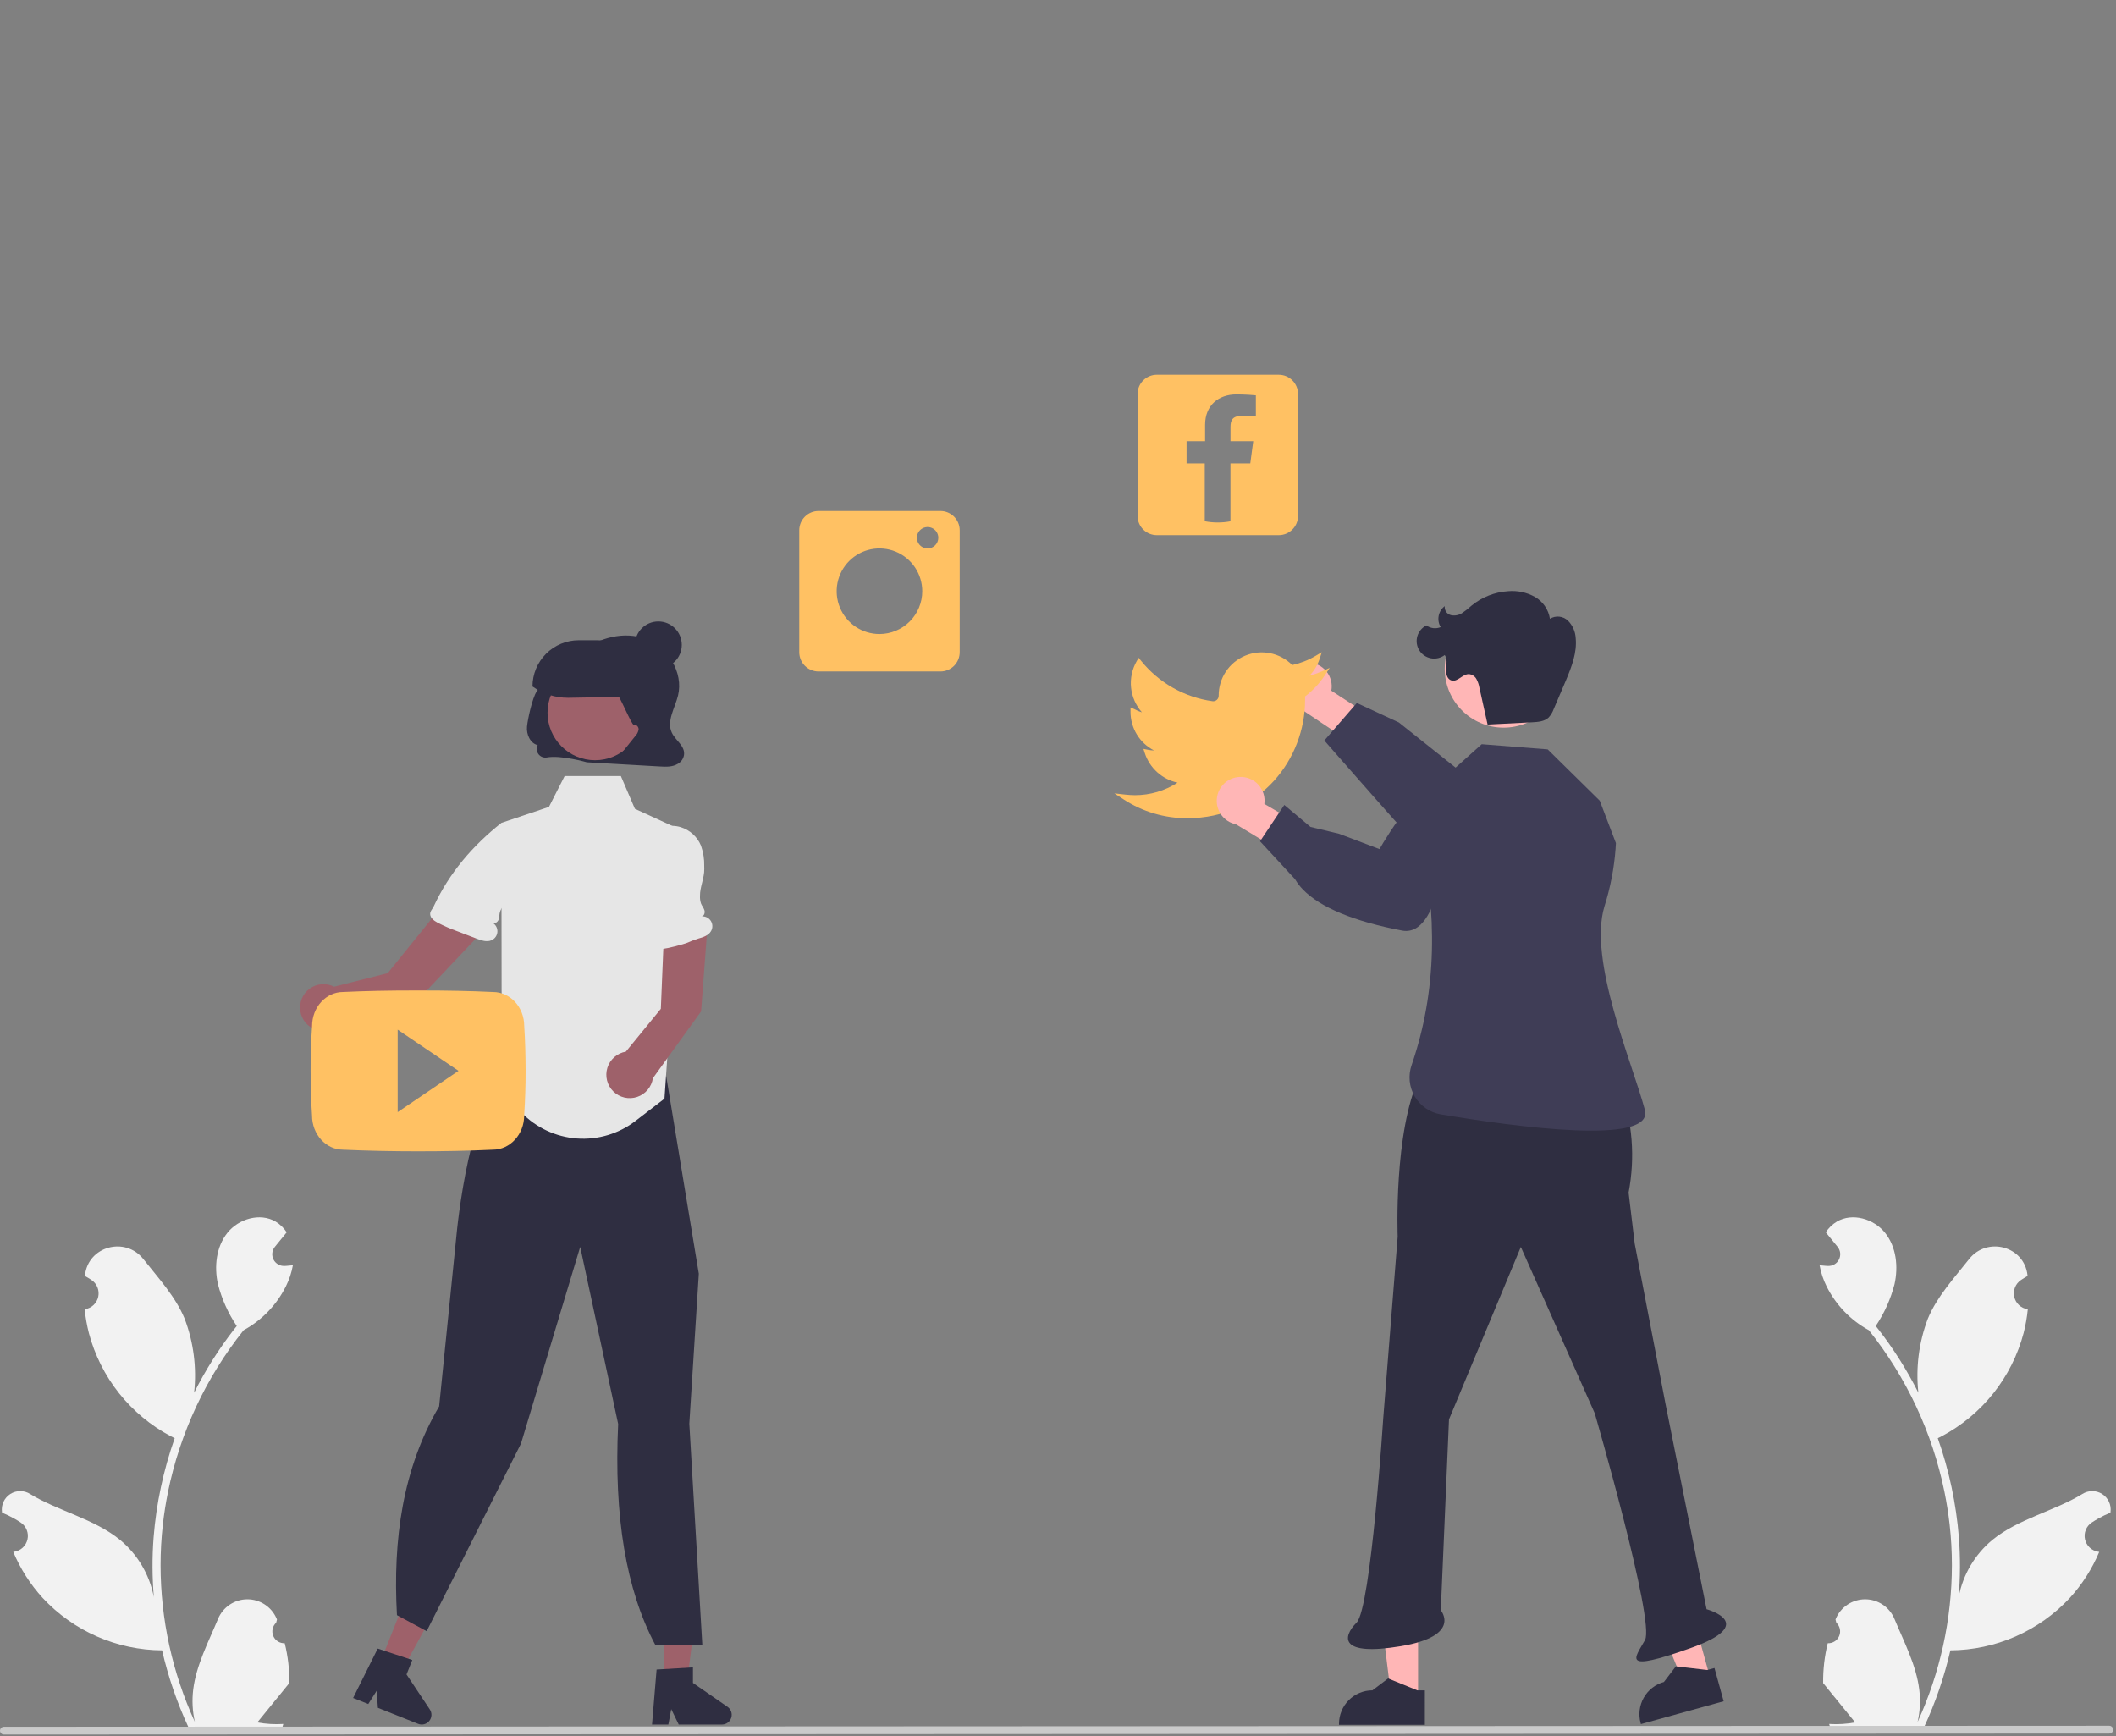 <svg width="646" height="530" viewBox="0 0 646 530" fill="none" xmlns="http://www.w3.org/2000/svg">
<rect x="0" y="0" width="646" height="530" fill="#808080" stroke="none"/>
<g clip-path="url(#clip0_588_103)">
<path d="M86.927 501.654C86.186 501.688 85.454 501.493 84.828 501.097C84.202 500.701 83.713 500.122 83.427 499.438C83.141 498.755 83.072 498 83.23 497.276C83.388 496.552 83.764 495.894 84.308 495.391C84.399 495.029 84.464 494.769 84.555 494.407C84.523 494.328 84.49 494.249 84.457 494.17C83.712 492.409 82.462 490.908 80.866 489.855C79.27 488.801 77.398 488.243 75.486 488.25C73.573 488.257 71.706 488.829 70.117 489.895C68.529 490.96 67.291 492.47 66.558 494.237C63.631 501.287 59.904 508.35 58.986 515.805C58.582 519.1 58.753 522.44 59.49 525.677C52.615 510.679 49.044 494.377 49.021 477.878C49.02 473.738 49.25 469.601 49.71 465.486C50.091 462.113 50.619 458.764 51.294 455.439C54.979 437.397 62.892 420.487 74.381 406.097C79.942 403.063 84.439 398.397 87.267 392.728C88.291 390.691 89.015 388.515 89.416 386.27C88.789 386.352 88.151 386.404 87.524 386.445C87.328 386.455 87.123 386.465 86.927 386.476L86.854 386.479C86.164 386.51 85.481 386.341 84.885 385.992C84.289 385.644 83.807 385.131 83.496 384.514C83.186 383.898 83.06 383.205 83.134 382.519C83.208 381.833 83.479 381.183 83.913 380.647C84.184 380.313 84.455 379.98 84.727 379.647C85.138 379.133 85.56 378.629 85.971 378.115C86.018 378.066 86.063 378.015 86.105 377.961C86.578 377.375 87.051 376.799 87.524 376.213C86.66 374.872 85.499 373.75 84.13 372.932C79.389 370.156 72.849 372.079 69.424 376.367C65.99 380.655 65.342 386.671 66.534 392.029C67.708 396.588 69.648 400.914 72.273 404.822C72.016 405.151 71.748 405.47 71.491 405.799C66.792 411.842 62.695 418.332 59.262 425.174C60.097 417.508 59.1 409.754 56.354 402.549C53.57 395.835 48.353 390.179 43.759 384.374C38.24 377.402 26.924 380.445 25.951 389.284C25.942 389.369 25.933 389.455 25.924 389.54C26.606 389.925 27.274 390.334 27.928 390.766C28.749 391.315 29.385 392.099 29.753 393.015C30.121 393.931 30.204 394.937 29.99 395.902C29.777 396.866 29.277 397.743 28.556 398.418C27.836 399.093 26.928 399.535 25.952 399.685L25.852 399.701C26.095 402.16 26.525 404.598 27.137 406.992C28.913 413.676 32.05 419.922 36.351 425.337C40.653 430.752 46.028 435.22 52.137 438.46C52.538 438.666 52.929 438.872 53.33 439.067C49.88 448.844 47.716 459.028 46.893 469.363C46.426 475.46 46.454 481.586 46.975 487.679L46.944 487.463C45.628 480.687 42.013 474.574 36.712 470.155C28.837 463.686 17.712 461.304 9.217 456.105C8.314 455.525 7.265 455.216 6.192 455.213C5.119 455.211 4.068 455.515 3.162 456.09C2.256 456.665 1.534 457.488 1.08 458.46C0.627 459.432 0.461 460.514 0.601 461.577C0.613 461.653 0.624 461.729 0.636 461.804C1.903 462.32 3.136 462.914 4.328 463.583C5.01 463.969 5.678 464.377 6.332 464.809C7.153 465.358 7.789 466.142 8.157 467.058C8.525 467.974 8.608 468.981 8.394 469.945C8.181 470.909 7.681 471.786 6.96 472.461C6.24 473.136 5.332 473.578 4.356 473.729L4.256 473.744C4.184 473.754 4.122 473.765 4.05 473.775C6.214 478.941 9.251 483.697 13.028 487.833C17.694 492.839 23.333 496.84 29.601 499.59C35.868 502.34 42.63 503.781 49.474 503.824H49.484C51.342 511.897 54.034 519.755 57.516 527.271H86.207C86.31 526.952 86.403 526.623 86.496 526.304C83.84 526.471 81.174 526.312 78.556 525.831C80.685 523.219 82.814 520.586 84.943 517.974C84.99 517.926 85.035 517.874 85.076 517.82C86.156 516.483 87.246 515.157 88.326 513.82L88.327 513.818C88.384 509.72 87.914 505.632 86.927 501.654L86.927 501.654Z" fill="#F2F2F2"/>
<path d="M557.999 501.654C558.739 501.688 559.472 501.493 560.098 501.097C560.724 500.701 561.213 500.122 561.499 499.438C561.785 498.755 561.853 498 561.696 497.276C561.538 496.552 561.162 495.894 560.618 495.391C560.527 495.029 560.461 494.769 560.37 494.407C560.403 494.328 560.436 494.249 560.469 494.17C561.214 492.409 562.464 490.908 564.06 489.855C565.656 488.801 567.528 488.243 569.44 488.25C571.352 488.257 573.22 488.829 574.808 489.895C576.397 490.96 577.635 492.47 578.367 494.237C581.295 501.287 585.022 508.35 585.939 515.805C586.344 519.1 586.173 522.44 585.435 525.677C592.311 510.679 595.881 494.377 595.904 477.878C595.906 473.738 595.676 469.601 595.215 465.486C594.835 462.113 594.307 458.764 593.632 455.439C589.946 437.397 582.034 420.487 570.545 406.097C564.984 403.063 560.487 398.397 557.659 392.728C556.635 390.691 555.911 388.515 555.51 386.27C556.137 386.352 556.775 386.404 557.402 386.445C557.597 386.455 557.803 386.465 557.998 386.476L558.072 386.479C558.762 386.51 559.445 386.341 560.041 385.992C560.636 385.644 561.119 385.131 561.429 384.514C561.74 383.898 561.866 383.205 561.792 382.519C561.718 381.833 561.447 381.183 561.012 380.647C560.741 380.313 560.47 379.98 560.199 379.647C559.788 379.133 559.366 378.629 558.955 378.115C558.907 378.066 558.863 378.015 558.821 377.961C558.348 377.375 557.875 376.799 557.402 376.213C558.265 374.872 559.427 373.75 560.796 372.932C565.536 370.156 572.077 372.079 575.502 376.367C578.936 380.655 579.584 386.671 578.391 392.029C577.218 396.588 575.278 400.914 572.653 404.822C572.91 405.151 573.177 405.47 573.434 405.799C578.134 411.842 582.23 418.332 585.664 425.174C584.829 417.508 585.826 409.754 588.572 402.549C591.356 395.835 596.573 390.179 601.167 384.374C606.686 377.402 618.002 380.445 618.974 389.284C618.984 389.369 618.993 389.455 619.002 389.54C618.319 389.925 617.652 390.334 616.998 390.766C616.177 391.315 615.541 392.099 615.173 393.015C614.805 393.931 614.722 394.937 614.936 395.902C615.149 396.866 615.649 397.743 616.37 398.418C617.09 399.093 617.998 399.535 618.974 399.685L619.074 399.701C618.831 402.16 618.401 404.598 617.788 406.992C616.013 413.676 612.876 419.922 608.574 425.337C604.272 430.752 598.898 435.22 592.789 438.46C592.387 438.666 591.997 438.872 591.596 439.067C595.046 448.844 597.21 459.028 598.033 469.363C598.5 475.46 598.472 481.586 597.951 487.678L597.982 487.462C599.298 480.687 602.913 474.574 608.214 470.155C616.089 463.686 627.214 461.304 635.709 456.105C636.612 455.525 637.661 455.216 638.734 455.213C639.807 455.211 640.858 455.515 641.764 456.09C642.67 456.665 643.392 457.488 643.845 458.46C644.299 459.432 644.465 460.514 644.324 461.577C644.313 461.653 644.301 461.729 644.29 461.804C643.023 462.32 641.79 462.914 640.598 463.583C639.915 463.969 639.247 464.377 638.594 464.809C637.773 465.358 637.136 466.142 636.768 467.058C636.4 467.974 636.318 468.981 636.531 469.945C636.745 470.909 637.245 471.786 637.966 472.461C638.686 473.136 639.594 473.578 640.57 473.729L640.67 473.744C640.742 473.754 640.803 473.764 640.875 473.775C638.712 478.941 635.675 483.697 631.898 487.833C627.232 492.839 621.592 496.84 615.325 499.59C609.058 502.34 602.296 503.781 595.452 503.824H595.442C593.584 511.897 590.892 519.755 587.41 527.271H558.718C558.615 526.952 558.523 526.623 558.43 526.304C561.086 526.471 563.752 526.312 566.369 525.831C564.241 523.219 562.112 520.586 559.983 517.974C559.936 517.926 559.891 517.874 559.849 517.82C558.77 516.483 557.68 515.157 556.6 513.82L556.599 513.818C556.542 509.72 557.013 505.631 557.999 501.654Z" fill="#F2F2F2"/>
<path d="M202.721 514.442H209.667L212.973 487.648H202.721V514.442Z" fill="#9E616A"/>
<path d="M200.454 509.684L211.552 509.021V513.776L222.103 521.063C222.624 521.423 223.017 521.94 223.223 522.539C223.43 523.137 223.439 523.787 223.251 524.391C223.062 524.996 222.686 525.524 222.175 525.9C221.665 526.275 221.049 526.477 220.415 526.477H207.203L204.925 521.774L204.036 526.477H199.055L200.454 509.684Z" fill="#2F2E41"/>
<path d="M115.658 508.54L122.112 511.109L135.092 487.438L125.567 483.646L115.658 508.54Z" fill="#9E616A"/>
<path d="M115.312 503.281L125.868 506.77L124.109 511.188L131.217 521.86C131.568 522.387 131.742 523.013 131.712 523.646C131.683 524.278 131.452 524.885 131.053 525.377C130.654 525.869 130.109 526.221 129.496 526.381C128.883 526.541 128.235 526.501 127.647 526.266L115.371 521.38L114.995 516.168L112.429 520.209L107.801 518.366L115.312 503.281Z" fill="#2F2E41"/>
<path d="M188.719 434.714L177.135 380.657L159.047 440.719L130.406 497.672L130.254 497.974L121.182 493.089C119.901 469.964 122.942 448.293 134.065 429.344L139.331 377.333C139.493 375.555 143.421 333.833 155.861 326.434L159.504 318.127L195.739 309.178L195.871 309.326C199.355 313.243 201.657 318.067 202.509 323.239L213.336 388.831L213.342 388.868L210.439 434.626L214.41 502.133H200.041C191.152 485.408 187.378 462.934 188.719 434.714Z" fill="#2F2E41"/>
<path d="M390.392 114.39H353.182C352.408 114.39 351.643 114.542 350.928 114.838C350.214 115.134 349.565 115.568 349.018 116.114C348.471 116.661 348.037 117.31 347.741 118.025C347.445 118.739 347.293 119.505 347.293 120.278V157.488C347.293 159.05 347.913 160.548 349.018 161.652C350.122 162.757 351.62 163.377 353.182 163.377H390.392C391.954 163.377 393.451 162.757 394.556 161.652C395.66 160.548 396.281 159.05 396.281 157.488V120.278C396.28 118.717 395.66 117.219 394.556 116.114C393.451 115.01 391.954 114.39 390.392 114.39ZM383.405 126.952H379.138C376.224 126.952 375.657 128.332 375.657 130.368V134.687H382.605L381.703 141.468H375.644V159.15C373.053 159.636 370.394 159.63 367.806 159.131V141.468H362.25V134.687H367.909V129.672C367.909 123.678 372.073 120.403 377.436 120.403C380.014 120.403 382.773 120.597 383.405 120.687V126.952Z" fill="#FFC163"/>
<path d="M287.099 156H249.889C248.327 156 246.829 156.62 245.725 157.725C244.62 158.829 244 160.327 244 161.889V199.099C244 200.661 244.62 202.158 245.725 203.263C246.829 204.367 248.327 204.988 249.889 204.988H287.099C288.661 204.988 290.158 204.367 291.263 203.263C292.367 202.158 292.988 200.661 292.988 199.099V161.889C292.988 160.327 292.367 158.829 291.263 157.725C290.158 156.62 288.661 156 287.099 156ZM268.494 193.557C265.91 193.557 263.384 192.791 261.236 191.356C259.088 189.92 257.413 187.88 256.425 185.493C255.436 183.106 255.177 180.479 255.681 177.945C256.185 175.411 257.43 173.084 259.257 171.257C261.083 169.43 263.411 168.185 265.945 167.681C268.479 167.177 271.106 167.436 273.493 168.425C275.88 169.414 277.92 171.088 279.356 173.236C280.791 175.384 281.557 177.91 281.557 180.494C281.557 183.958 280.181 187.281 277.731 189.731C275.281 192.181 271.958 193.557 268.494 193.557ZM283.19 167.43C282.544 167.43 281.913 167.239 281.376 166.88C280.839 166.521 280.42 166.011 280.173 165.414C279.926 164.818 279.861 164.161 279.987 163.527C280.113 162.894 280.424 162.312 280.881 161.855C281.337 161.399 281.919 161.087 282.553 160.961C283.186 160.835 283.843 160.9 284.44 161.147C285.037 161.395 285.547 161.813 285.905 162.35C286.264 162.887 286.456 163.519 286.456 164.165C286.456 165.031 286.112 165.861 285.499 166.474C284.887 167.086 284.056 167.43 283.19 167.43Z" fill="#FFC163"/>
<path d="M399.358 202.277C400.419 202.284 401.465 202.524 402.423 202.98C403.382 203.436 404.228 204.096 404.904 204.914C405.579 205.733 406.067 206.689 406.333 207.716C406.599 208.744 406.636 209.817 406.443 210.86L420.345 219.906L416.908 229.696L397.455 216.645C395.724 216.203 394.215 215.142 393.214 213.662C392.213 212.182 391.79 210.387 392.024 208.616C392.259 206.844 393.135 205.221 394.486 204.053C395.838 202.884 397.571 202.252 399.358 202.277Z" fill="#FFB6B6"/>
<path d="M404.309 226.065L414.231 214.608L427.053 220.554L453.254 241.406C456.689 241.807 482.753 245.171 482.274 254.743C482.262 255.861 482.008 256.964 481.53 257.976C481.052 258.987 480.36 259.883 479.503 260.601C475.389 263.997 468.26 263.033 467.994 262.994L450.936 262.14C450.044 262.356 440.785 264.483 435.884 261.439C434.397 260.515 404.309 226.065 404.309 226.065Z" fill="#3F3D56"/>
<path d="M432.925 518.689L424.798 518.688L420.932 487.341H432.926L432.925 518.689Z" fill="#FFB6B6"/>
<path d="M434.998 526.566L408.793 526.565V526.234C408.793 523.529 409.868 520.935 411.781 519.022C413.693 517.109 416.288 516.034 418.993 516.034L423.78 512.403L432.711 516.035L434.999 516.035L434.998 526.566Z" fill="#2F2E41"/>
<path d="M522.128 512.328L514.294 514.492L502.221 485.305L513.783 482.112L522.128 512.328Z" fill="#FFB6B6"/>
<path d="M526.224 519.37L500.964 526.346L500.876 526.027C500.156 523.419 500.501 520.633 501.835 518.28C503.17 515.927 505.384 514.2 507.992 513.48L511.639 508.705L521.215 509.828L523.42 509.219L526.224 519.37Z" fill="#2F2E41"/>
<path d="M433.282 328.979L494.693 332.112L494.713 332.168C498.391 342.386 499.25 353.406 497.199 364.071L499.079 379.737L508.479 428.614L521.012 491.278C521.012 491.278 537.304 495.664 515.998 503.184C494.693 510.704 499.079 506.317 502.212 500.677C505.346 495.038 486.86 431.434 486.86 431.434L464.301 380.677L442.369 433.314L439.862 491.591C439.862 491.591 446.442 499.424 427.643 502.557C408.844 505.691 409.784 499.737 414.17 495.351C418.556 490.965 422.316 432.687 422.316 432.687L426.703 377.543C426.703 377.543 425.449 345.585 433.282 328.979Z" fill="#2F2E41"/>
<path d="M493.331 257.388L488.393 244.437L472.493 228.776L452.356 227.195L437.556 240.446L433.371 253.628C438.86 279.044 438.747 302.452 430.97 325.13C430.418 326.698 430.214 328.367 430.373 330.022C430.532 331.677 431.05 333.277 431.891 334.71C432.732 336.144 433.876 337.377 435.242 338.324C436.609 339.27 438.165 339.907 439.803 340.19C462.616 344.024 505.097 349.772 502.171 338.829C498.3 324.353 484.834 293.195 489.822 276.72C491.637 270.996 492.78 265.079 493.226 259.091L493.331 257.388Z" fill="#3F3D56"/>
<path d="M459.039 222.142C468.965 222.142 477.011 214.095 477.011 204.169C477.011 194.243 468.965 186.197 459.039 186.197C449.113 186.197 441.066 194.243 441.066 204.169C441.066 214.095 449.113 222.142 459.039 222.142Z" fill="#FFB6B6"/>
<path d="M454.134 221.197L467.833 220.498C469.589 220.409 471.505 220.254 472.781 219.046C473.468 218.3 473.997 217.422 474.334 216.466C475.601 213.524 476.867 210.582 478.102 207.627C479.809 203.538 481.485 199.222 481.05 194.813C480.947 192.799 480.103 190.895 478.679 189.468C477.953 188.78 477.019 188.352 476.023 188.251C475.028 188.15 474.027 188.382 473.178 188.91C472.966 187.516 472.441 186.188 471.641 185.026C470.841 183.864 469.787 182.9 468.56 182.206C466.081 180.836 463.25 180.236 460.428 180.482C456.334 180.745 452.425 182.286 449.251 184.887C448.359 185.71 447.406 186.465 446.4 187.146C445.894 187.484 445.325 187.716 444.726 187.827C444.128 187.937 443.514 187.925 442.92 187.79C442.332 187.633 441.821 187.268 441.482 186.764C441.142 186.259 440.996 185.649 441.071 185.045C440.107 185.766 439.445 186.821 439.216 188.004C438.987 189.187 439.206 190.412 439.832 191.442C439.121 191.74 438.345 191.849 437.579 191.758C436.813 191.668 436.084 191.381 435.462 190.925C434.796 191.256 434.206 191.722 433.73 192.294C433.254 192.865 432.903 193.53 432.699 194.246C432.495 194.961 432.443 195.711 432.545 196.448C432.648 197.185 432.903 197.892 433.295 198.525C433.687 199.157 434.207 199.701 434.821 200.121C435.435 200.54 436.13 200.828 436.861 200.963C437.592 201.099 438.344 201.081 439.068 200.91C439.792 200.738 440.472 200.417 441.065 199.968C441.896 201.132 441.587 202.715 441.478 204.142C441.37 205.569 441.753 207.342 443.128 207.736C444.988 208.269 446.494 205.766 448.428 205.792C448.905 205.831 449.366 205.987 449.768 206.246C450.17 206.506 450.503 206.86 450.735 207.279C451.191 208.12 451.503 209.031 451.658 209.975L454.134 221.119" fill="#2F2E41"/>
<path d="M362.369 249.793C355.526 249.798 348.829 247.813 343.093 244.08L340.207 242.203L343.628 242.583C344.525 242.683 345.49 242.741 346.497 242.755C351.109 242.759 355.624 241.432 359.501 238.934C357.197 238.434 355.064 237.342 353.312 235.766C351.56 234.189 350.249 232.182 349.511 229.944L349.083 228.623L350.445 228.891C351.063 229.013 351.691 229.084 352.322 229.102C350.163 227.991 348.351 226.309 347.085 224.238C345.818 222.167 345.145 219.788 345.139 217.36V215.962L346.357 216.5C347.079 216.907 347.844 217.232 348.637 217.47C346.76 215.364 345.594 212.72 345.305 209.913C345.017 207.107 345.619 204.281 347.028 201.837L347.623 200.81L348.369 201.731C353.805 208.458 361.594 212.867 370.159 214.065C370.393 214.099 370.633 214.081 370.86 214.013C371.088 213.945 371.298 213.829 371.476 213.672C371.658 213.514 371.804 213.318 371.904 213.099C372.004 212.879 372.055 212.641 372.055 212.4C372.035 209.789 372.793 207.232 374.232 205.054C375.67 202.876 377.725 201.176 380.134 200.17C382.542 199.165 385.196 198.899 387.756 199.407C390.317 199.915 392.668 201.174 394.51 203.024C397.03 202.474 399.447 201.525 401.668 200.212L403.542 199.103L402.859 201.171C402.226 203.09 401.164 204.839 399.754 206.286C401.005 205.96 402.229 205.535 403.412 205.015L405.952 203.899L404.422 206.213C402.801 208.668 400.776 210.831 398.432 212.609V213.789C398.432 231.487 384.97 249.793 362.442 249.793L362.369 249.793Z" fill="#FFC163"/>
<path d="M378.508 237.192C379.568 237.148 380.625 237.337 381.604 237.746C382.583 238.155 383.461 238.774 384.175 239.559C384.889 240.344 385.422 241.276 385.737 242.289C386.052 243.302 386.141 244.372 385.998 245.424L400.321 253.79L397.36 263.733L377.299 251.635C375.549 251.277 373.991 250.29 372.92 248.86C371.849 247.43 371.339 245.657 371.488 243.877C371.637 242.096 372.434 240.433 373.728 239.2C375.021 237.968 376.722 237.254 378.508 237.192Z" fill="#FFB6B6"/>
<path d="M395.373 268.409L384.676 256.833L392.091 245.746L400.084 252.452L408.822 254.542L421.152 259.218C422.869 256.215 436.188 233.56 444.804 237.756C445.829 238.205 446.743 238.871 447.486 239.708C448.229 240.545 448.781 241.532 449.106 242.603C450.616 247.719 446.933 253.899 446.792 254.128L439.316 269.483C439.163 270.388 437.488 279.74 432.765 283.054C432.098 283.542 431.336 283.886 430.529 284.065C429.721 284.243 428.886 284.252 428.075 284.091C413.4 281.315 403.059 277.023 397.782 271.564C396.852 270.616 396.043 269.556 395.373 268.409Z" fill="#3F3D56"/>
<path d="M205.091 223.655C203.444 220.113 206.057 216.159 206.99 212.346C208.73 205.231 203.827 197.529 197.18 195.063C190.534 192.598 182.896 194.659 177.187 198.972C171.59 203.201 167.655 205.194 163.8 211.169C162.507 213.172 161.138 219.393 160.894 221.793C160.649 224.193 161.891 226.943 164.154 227.469C163.937 227.897 163.842 228.376 163.879 228.855C163.915 229.334 164.083 229.793 164.362 230.183C164.642 230.573 165.023 230.879 165.465 231.067C165.906 231.256 166.391 231.319 166.866 231.251C171.198 230.415 179.156 232.715 179.156 232.715C186.575 233.14 193.994 233.565 201.413 233.989C203.314 234.098 205.287 234.197 206.995 233.147C207.467 232.87 207.875 232.494 208.188 232.046C208.502 231.597 208.714 231.085 208.812 230.546C209.246 227.736 206.226 226.096 205.091 223.655Z" fill="#2F2E41"/>
<path d="M210.694 254.643L209.07 265.449L206.496 282.57L206.059 288.913L202.856 335.406L194.032 342.193C188.923 346.123 182.545 348.035 176.117 347.563C169.689 347.092 163.659 344.27 159.178 339.636L148.463 334.477C154.206 328.827 153.138 302.644 153.138 302.644L153.073 251.217L167.598 246.333L172.383 236.914H189.546L193.837 246.926L201.625 250.488L205.173 252.118L210.694 254.643Z" fill="#E6E6E6"/>
<path d="M181.674 232.084C189.689 232.084 196.186 225.586 196.186 217.572C196.186 209.557 189.689 203.06 181.674 203.06C173.659 203.06 167.162 209.557 167.162 217.572C167.162 225.586 173.659 232.084 181.674 232.084Z" fill="#9E616A"/>
<path d="M173.383 213.02C169.549 213.026 165.807 211.845 162.671 209.64L162.566 209.567C162.566 207.713 162.932 205.878 163.641 204.165C164.35 202.452 165.39 200.896 166.701 199.586C168.012 198.275 169.568 197.235 171.28 196.526C172.993 195.816 174.828 195.451 176.682 195.451H182.444C184.286 195.453 186.109 195.819 187.809 196.526C189.509 197.234 191.053 198.27 192.352 199.574C193.651 200.879 194.681 202.428 195.381 204.131C196.081 205.834 196.438 207.659 196.432 209.5C196.42 210.341 196.08 211.144 195.485 211.738C194.89 212.332 194.087 212.67 193.247 212.68L173.714 213.017C173.604 213.019 173.493 213.02 173.383 213.02Z" fill="#2F2E41"/>
<path d="M215.862 284.478L202.717 284.585L201.751 307.982L191.07 321.058C189.771 321.276 188.557 321.85 187.564 322.715C186.57 323.58 185.835 324.703 185.439 325.96C185.044 327.217 185.003 328.559 185.322 329.837C185.641 331.115 186.307 332.281 187.247 333.204C188.187 334.128 189.364 334.773 190.647 335.07C191.931 335.367 193.272 335.303 194.521 334.886C195.771 334.468 196.881 333.713 197.729 332.705C198.577 331.696 199.129 330.473 199.325 329.17L214.038 308.774L215.862 284.478Z" fill="#9E616A"/>
<path d="M146.55 285.177L133.075 278.877L118.361 297.094L101.993 301.234C100.819 300.635 99.503 300.373 98.189 300.476C96.876 300.579 95.616 301.043 94.55 301.816C93.483 302.59 92.651 303.644 92.146 304.861C91.641 306.077 91.482 307.41 91.686 308.712C91.891 310.013 92.451 311.233 93.306 312.236C94.16 313.239 95.275 313.987 96.527 314.396C97.78 314.805 99.121 314.86 100.403 314.555C101.684 314.25 102.857 313.596 103.79 312.667L127.758 305.05L146.55 285.177Z" fill="#9E616A"/>
<path d="M188.936 230.964L193.96 224.696C194.503 224.147 194.856 223.439 194.968 222.675C194.995 221.909 194.273 221.088 193.545 221.328C192.869 221.551 188.975 211.795 188.263 211.797C187.526 211.799 187.285 210.816 187.276 210.078C187.24 207.284 189.512 210.285 190.263 207.593C191.014 204.901 193.941 207.215 196.464 206.013C198.987 204.811 202.415 205.357 203.974 207.676C205.131 209.395 205.088 211.63 204.935 213.696C204.578 218.491 203.857 223.252 202.776 227.938C202.511 229.089 202.116 230.375 201.055 230.895C200.471 231.126 199.842 231.22 199.216 231.17L191.48 231.132" fill="#2F2E41"/>
<path d="M200.989 204.017C204.939 204.017 208.141 200.815 208.141 196.865C208.141 192.916 204.939 189.714 200.989 189.714C197.04 189.714 193.838 192.916 193.838 196.865C193.838 200.815 197.04 204.017 200.989 204.017Z" fill="#2F2E41"/>
<path d="M217.072 284.25C216.3 285.595 214.655 286.131 213.153 286.546C211.122 287.111 210.529 287.683 208.498 288.248C207.689 288.477 206.874 288.706 206.059 288.913C204.721 289.274 203.362 289.553 201.99 289.75C200.838 289.914 199.479 289.914 198.729 289.021C198.23 288.253 198.03 287.33 198.164 286.424C198.457 275.44 198.752 264.455 199.05 253.47L199.673 253.685C199.953 253.5 200.244 253.333 200.545 253.184C201.977 252.455 203.566 252.089 205.172 252.118C206.091 252.126 207.005 252.268 207.883 252.54C209.246 252.973 210.498 253.697 211.553 254.663C212.608 255.629 213.439 256.813 213.99 258.133C214.703 260.125 215.043 262.232 214.991 264.348C214.998 264.669 214.998 264.991 215.005 265.313C215.048 268.059 213.654 270.805 213.697 273.552C213.664 274.325 213.771 275.098 214.011 275.833C214.297 276.562 214.855 277.17 215.07 277.928C215.284 278.679 214.934 279.709 214.154 279.766C214.705 279.708 215.261 279.802 215.761 280.04C216.262 280.278 216.686 280.65 216.988 281.114C217.29 281.578 217.458 282.117 217.473 282.67C217.488 283.224 217.349 283.771 217.072 284.25Z" fill="#E6E6E6"/>
<path d="M153.133 251.279C154.563 251.365 155.957 251.766 157.214 252.453C158.472 253.14 159.562 254.095 160.407 255.252C161.253 256.409 161.833 257.738 162.105 259.144C162.378 260.551 162.336 262 161.984 263.389C161.237 265.709 160.062 267.869 158.52 269.757L153.713 276.447C153.225 277.046 152.85 277.729 152.606 278.462C152.403 279.221 152.483 280.043 152.206 280.778C151.929 281.513 151.037 282.129 150.375 281.708C150.852 281.989 151.242 282.396 151.502 282.885C151.763 283.374 151.883 283.925 151.849 284.478C151.816 285.03 151.63 285.563 151.313 286.017C150.996 286.471 150.559 286.828 150.052 287.05C148.626 287.672 146.987 287.117 145.534 286.561L139.631 284.302C137.532 283.553 135.486 282.661 133.508 281.633C132.487 281.072 131.396 280.264 131.323 279.101C131.267 278.196 132.032 277.5 132.416 276.678C137.224 266.386 144.293 258.196 153.073 251.217L153.133 251.279Z" fill="#E6E6E6"/>
<path d="M160.04 313.237C160.04 307.481 155.798 302.845 150.493 302.845C143.388 302.504 136.16 302.381 128.768 302.381H126.463C119.085 302.381 111.83 302.504 104.738 302.845C99.515 302.845 95.273 307.495 95.273 313.264C94.946 317.833 94.809 322.388 94.823 326.902C94.837 331.416 94.946 336.026 95.26 340.54C95.26 346.309 99.501 350.986 104.724 350.986C112.171 351.327 119.822 351.478 127.595 351.478C135.369 351.478 143.006 351.341 150.48 350.986C155.717 350.986 160.026 346.309 160.026 340.54C160.326 335.971 160.476 331.416 160.463 326.834C160.449 322.251 160.34 317.724 160.04 313.196L160.04 313.237ZM121.404 339.517V314.341L139.979 326.915L121.404 339.517Z" fill="#FFC163"/>
<path d="M643.941 529.229L1.191 529.537C0.876 529.536 0.574 529.41 0.351 529.187C0.129 528.964 0.004 528.661 0.004 528.346C0.004 528.031 0.129 527.729 0.351 527.505C0.574 527.282 0.876 527.156 1.191 527.155L643.941 526.848C644.256 526.849 644.558 526.975 644.781 527.198C645.003 527.421 645.128 527.724 645.128 528.039C645.128 528.354 645.003 528.656 644.781 528.88C644.558 529.103 644.256 529.229 643.941 529.229Z" fill="#CACACA"/>
</g>
<defs>
<clipPath id="clip0_588_103">
<rect width="645.131" height="529.537" fill="white"/>
</clipPath>
</defs>
</svg>
